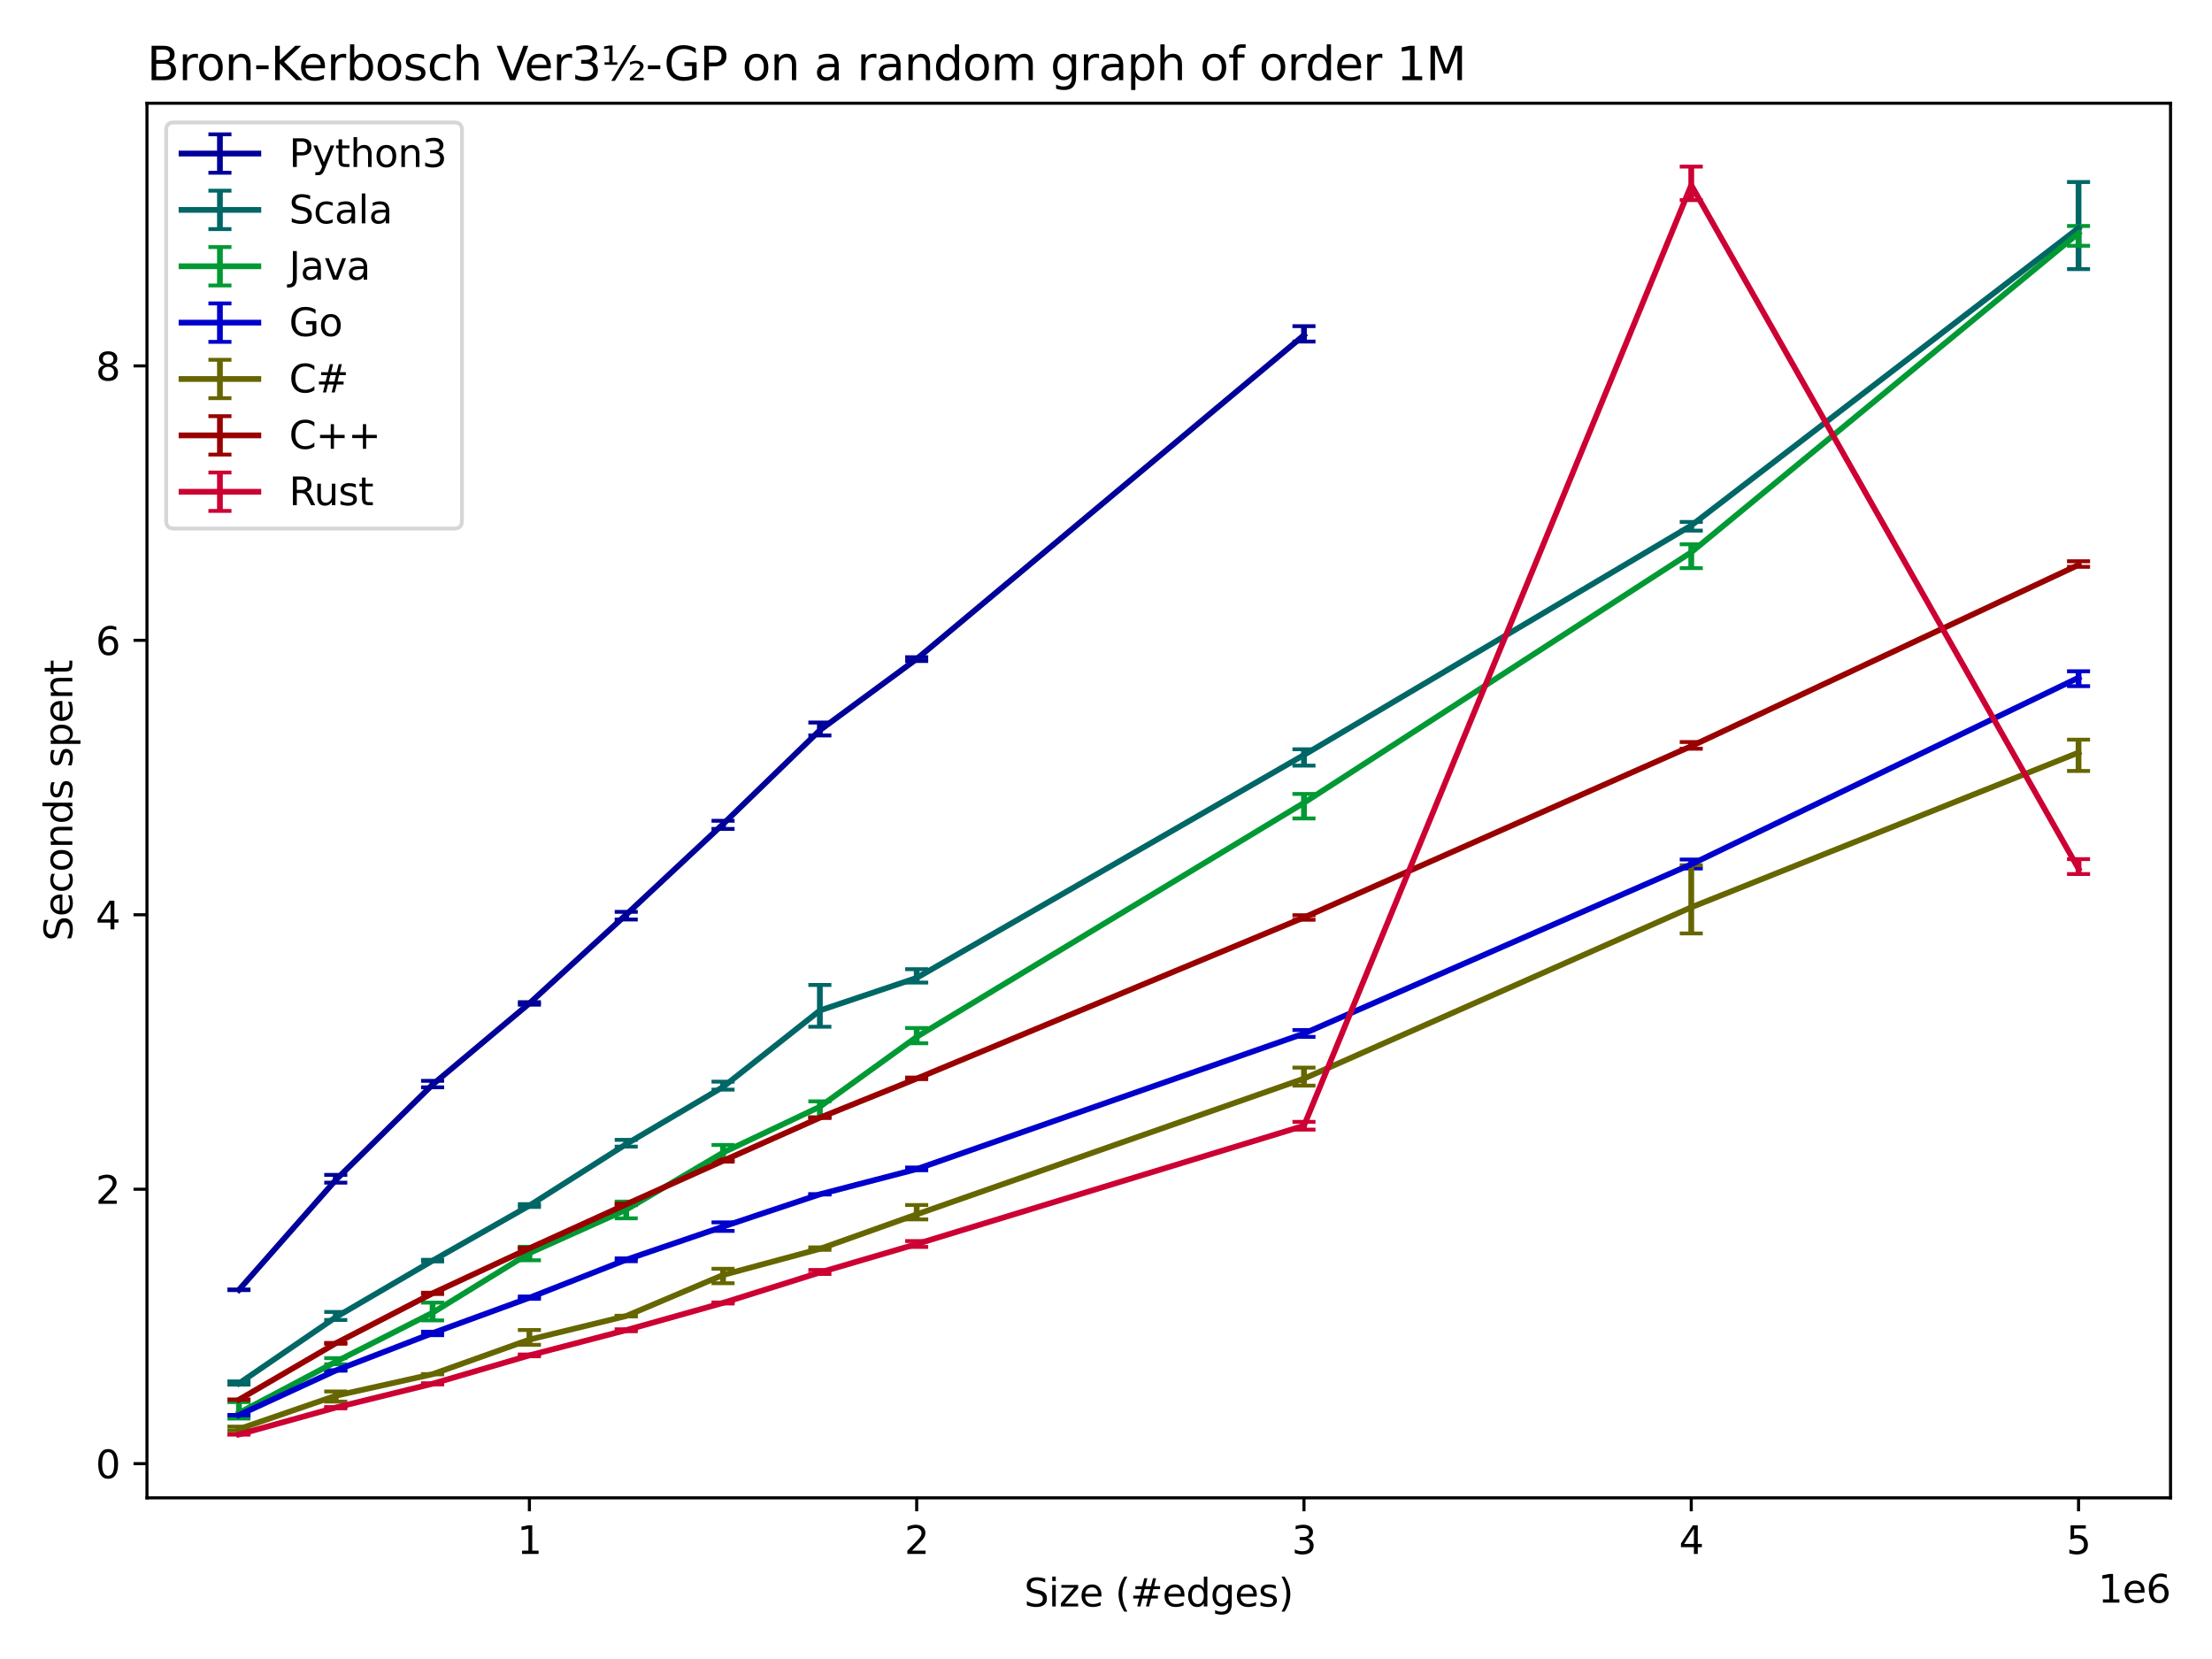 <?xml version="1.0" encoding="utf-8" standalone="no"?>
<!DOCTYPE svg PUBLIC "-//W3C//DTD SVG 1.1//EN"
  "http://www.w3.org/Graphics/SVG/1.1/DTD/svg11.dtd">
<svg xmlns:xlink="http://www.w3.org/1999/xlink" width="576pt" height="432pt" viewBox="0 0 576 432" xmlns="http://www.w3.org/2000/svg" version="1.1">
 <defs>
  <style type="text/css">*{stroke-linejoin: round; stroke-linecap: butt}</style>
 </defs>
 <g id="figure_1">
  <g id="patch_1">
   <path d="M 0 432 
L 576 432 
L 576 0 
L 0 0 
z
" style="fill: #ffffff"/>
  </g>
  <g id="axes_1">
   <g id="patch_2">
    <path d="M 38.27 390.04 
L 565.2 390.04 
L 565.2 26.88 
L 38.27 26.88 
z
" style="fill: #ffffff"/>
   </g>
   <g id="matplotlib.axis_1">
    <g id="xtick_1">
     <g id="line2d_1">
      <defs>
       <path id="mc74f61fcfc" d="M 0 0 
L 0 3.5 
" style="stroke: #000000; stroke-width: 0.8"/>
      </defs>
      <g>
       <use xlink:href="#mc74f61fcfc" x="137.857" y="390.04" style="stroke: #000000; stroke-width: 0.8"/>
      </g>
     </g>
     <g id="text_1">
      <!-- 1 -->
      <g transform="translate(134.676 404.638)scale(0.1 -0.1)">
       <defs>
        <path id="DejaVuSans-31" d="M 794 531 
L 1825 531 
L 1825 4091 
L 703 3866 
L 703 4441 
L 1819 4666 
L 2450 4666 
L 2450 531 
L 3481 531 
L 3481 0 
L 794 0 
L 794 531 
z
" transform="scale(0.016)"/>
       </defs>
       <use xlink:href="#DejaVuSans-31"/>
      </g>
     </g>
    </g>
    <g id="xtick_2">
     <g id="line2d_2">
      <g>
       <use xlink:href="#mc74f61fcfc" x="238.705" y="390.04" style="stroke: #000000; stroke-width: 0.8"/>
      </g>
     </g>
     <g id="text_2">
      <!-- 2 -->
      <g transform="translate(235.524 404.638)scale(0.1 -0.1)">
       <defs>
        <path id="DejaVuSans-32" d="M 1228 531 
L 3431 531 
L 3431 0 
L 469 0 
L 469 531 
Q 828 903 1448 1529 
Q 2069 2156 2228 2338 
Q 2531 2678 2651 2914 
Q 2772 3150 2772 3378 
Q 2772 3750 2511 3984 
Q 2250 4219 1831 4219 
Q 1534 4219 1204 4116 
Q 875 4013 500 3803 
L 500 4441 
Q 881 4594 1212 4672 
Q 1544 4750 1819 4750 
Q 2544 4750 2975 4387 
Q 3406 4025 3406 3419 
Q 3406 3131 3298 2873 
Q 3191 2616 2906 2266 
Q 2828 2175 2409 1742 
Q 1991 1309 1228 531 
z
" transform="scale(0.016)"/>
       </defs>
       <use xlink:href="#DejaVuSans-32"/>
      </g>
     </g>
    </g>
    <g id="xtick_3">
     <g id="line2d_3">
      <g>
       <use xlink:href="#mc74f61fcfc" x="339.553" y="390.04" style="stroke: #000000; stroke-width: 0.8"/>
      </g>
     </g>
     <g id="text_3">
      <!-- 3 -->
      <g transform="translate(336.372 404.638)scale(0.1 -0.1)">
       <defs>
        <path id="DejaVuSans-33" d="M 2597 2516 
Q 3050 2419 3304 2112 
Q 3559 1806 3559 1356 
Q 3559 666 3084 287 
Q 2609 -91 1734 -91 
Q 1441 -91 1130 -33 
Q 819 25 488 141 
L 488 750 
Q 750 597 1062 519 
Q 1375 441 1716 441 
Q 2309 441 2620 675 
Q 2931 909 2931 1356 
Q 2931 1769 2642 2001 
Q 2353 2234 1838 2234 
L 1294 2234 
L 1294 2753 
L 1863 2753 
Q 2328 2753 2575 2939 
Q 2822 3125 2822 3475 
Q 2822 3834 2567 4026 
Q 2313 4219 1838 4219 
Q 1578 4219 1281 4162 
Q 984 4106 628 3988 
L 628 4550 
Q 988 4650 1302 4700 
Q 1616 4750 1894 4750 
Q 2613 4750 3031 4423 
Q 3450 4097 3450 3541 
Q 3450 3153 3228 2886 
Q 3006 2619 2597 2516 
z
" transform="scale(0.016)"/>
       </defs>
       <use xlink:href="#DejaVuSans-33"/>
      </g>
     </g>
    </g>
    <g id="xtick_4">
     <g id="line2d_4">
      <g>
       <use xlink:href="#mc74f61fcfc" x="440.401" y="390.04" style="stroke: #000000; stroke-width: 0.8"/>
      </g>
     </g>
     <g id="text_4">
      <!-- 4 -->
      <g transform="translate(437.22 404.638)scale(0.1 -0.1)">
       <defs>
        <path id="DejaVuSans-34" d="M 2419 4116 
L 825 1625 
L 2419 1625 
L 2419 4116 
z
M 2253 4666 
L 3047 4666 
L 3047 1625 
L 3713 1625 
L 3713 1100 
L 3047 1100 
L 3047 0 
L 2419 0 
L 2419 1100 
L 313 1100 
L 313 1709 
L 2253 4666 
z
" transform="scale(0.016)"/>
       </defs>
       <use xlink:href="#DejaVuSans-34"/>
      </g>
     </g>
    </g>
    <g id="xtick_5">
     <g id="line2d_5">
      <g>
       <use xlink:href="#mc74f61fcfc" x="541.249" y="390.04" style="stroke: #000000; stroke-width: 0.8"/>
      </g>
     </g>
     <g id="text_5">
      <!-- 5 -->
      <g transform="translate(538.067 404.638)scale(0.1 -0.1)">
       <defs>
        <path id="DejaVuSans-35" d="M 691 4666 
L 3169 4666 
L 3169 4134 
L 1269 4134 
L 1269 2991 
Q 1406 3038 1543 3061 
Q 1681 3084 1819 3084 
Q 2600 3084 3056 2656 
Q 3513 2228 3513 1497 
Q 3513 744 3044 326 
Q 2575 -91 1722 -91 
Q 1428 -91 1123 -41 
Q 819 9 494 109 
L 494 744 
Q 775 591 1075 516 
Q 1375 441 1709 441 
Q 2250 441 2565 725 
Q 2881 1009 2881 1497 
Q 2881 1984 2565 2268 
Q 2250 2553 1709 2553 
Q 1456 2553 1204 2497 
Q 953 2441 691 2322 
L 691 4666 
z
" transform="scale(0.016)"/>
       </defs>
       <use xlink:href="#DejaVuSans-35"/>
      </g>
     </g>
    </g>
    <g id="text_6">
     <!-- Size (#edges) -->
     <g transform="translate(266.684 418.317)scale(0.1 -0.1)">
      <defs>
       <path id="DejaVuSans-53" d="M 3425 4513 
L 3425 3897 
Q 3066 4069 2747 4153 
Q 2428 4238 2131 4238 
Q 1616 4238 1336 4038 
Q 1056 3838 1056 3469 
Q 1056 3159 1242 3001 
Q 1428 2844 1947 2747 
L 2328 2669 
Q 3034 2534 3370 2195 
Q 3706 1856 3706 1288 
Q 3706 609 3251 259 
Q 2797 -91 1919 -91 
Q 1588 -91 1214 -16 
Q 841 59 441 206 
L 441 856 
Q 825 641 1194 531 
Q 1563 422 1919 422 
Q 2459 422 2753 634 
Q 3047 847 3047 1241 
Q 3047 1584 2836 1778 
Q 2625 1972 2144 2069 
L 1759 2144 
Q 1053 2284 737 2584 
Q 422 2884 422 3419 
Q 422 4038 858 4394 
Q 1294 4750 2059 4750 
Q 2388 4750 2728 4690 
Q 3069 4631 3425 4513 
z
" transform="scale(0.016)"/>
       <path id="DejaVuSans-69" d="M 603 3500 
L 1178 3500 
L 1178 0 
L 603 0 
L 603 3500 
z
M 603 4863 
L 1178 4863 
L 1178 4134 
L 603 4134 
L 603 4863 
z
" transform="scale(0.016)"/>
       <path id="DejaVuSans-7a" d="M 353 3500 
L 3084 3500 
L 3084 2975 
L 922 459 
L 3084 459 
L 3084 0 
L 275 0 
L 275 525 
L 2438 3041 
L 353 3041 
L 353 3500 
z
" transform="scale(0.016)"/>
       <path id="DejaVuSans-65" d="M 3597 1894 
L 3597 1613 
L 953 1613 
Q 991 1019 1311 708 
Q 1631 397 2203 397 
Q 2534 397 2845 478 
Q 3156 559 3463 722 
L 3463 178 
Q 3153 47 2828 -22 
Q 2503 -91 2169 -91 
Q 1331 -91 842 396 
Q 353 884 353 1716 
Q 353 2575 817 3079 
Q 1281 3584 2069 3584 
Q 2775 3584 3186 3129 
Q 3597 2675 3597 1894 
z
M 3022 2063 
Q 3016 2534 2758 2815 
Q 2500 3097 2075 3097 
Q 1594 3097 1305 2825 
Q 1016 2553 972 2059 
L 3022 2063 
z
" transform="scale(0.016)"/>
       <path id="DejaVuSans-20" transform="scale(0.016)"/>
       <path id="DejaVuSans-28" d="M 1984 4856 
Q 1566 4138 1362 3434 
Q 1159 2731 1159 2009 
Q 1159 1288 1364 580 
Q 1569 -128 1984 -844 
L 1484 -844 
Q 1016 -109 783 600 
Q 550 1309 550 2009 
Q 550 2706 781 3412 
Q 1013 4119 1484 4856 
L 1984 4856 
z
" transform="scale(0.016)"/>
       <path id="DejaVuSans-23" d="M 3272 2816 
L 2363 2816 
L 2100 1772 
L 3016 1772 
L 3272 2816 
z
M 2803 4594 
L 2478 3297 
L 3391 3297 
L 3719 4594 
L 4219 4594 
L 3897 3297 
L 4872 3297 
L 4872 2816 
L 3775 2816 
L 3519 1772 
L 4513 1772 
L 4513 1294 
L 3397 1294 
L 3072 0 
L 2572 0 
L 2894 1294 
L 1978 1294 
L 1656 0 
L 1153 0 
L 1478 1294 
L 494 1294 
L 494 1772 
L 1594 1772 
L 1856 2816 
L 850 2816 
L 850 3297 
L 1978 3297 
L 2297 4594 
L 2803 4594 
z
" transform="scale(0.016)"/>
       <path id="DejaVuSans-64" d="M 2906 2969 
L 2906 4863 
L 3481 4863 
L 3481 0 
L 2906 0 
L 2906 525 
Q 2725 213 2448 61 
Q 2172 -91 1784 -91 
Q 1150 -91 751 415 
Q 353 922 353 1747 
Q 353 2572 751 3078 
Q 1150 3584 1784 3584 
Q 2172 3584 2448 3432 
Q 2725 3281 2906 2969 
z
M 947 1747 
Q 947 1113 1208 752 
Q 1469 391 1925 391 
Q 2381 391 2643 752 
Q 2906 1113 2906 1747 
Q 2906 2381 2643 2742 
Q 2381 3103 1925 3103 
Q 1469 3103 1208 2742 
Q 947 2381 947 1747 
z
" transform="scale(0.016)"/>
       <path id="DejaVuSans-67" d="M 2906 1791 
Q 2906 2416 2648 2759 
Q 2391 3103 1925 3103 
Q 1463 3103 1205 2759 
Q 947 2416 947 1791 
Q 947 1169 1205 825 
Q 1463 481 1925 481 
Q 2391 481 2648 825 
Q 2906 1169 2906 1791 
z
M 3481 434 
Q 3481 -459 3084 -895 
Q 2688 -1331 1869 -1331 
Q 1566 -1331 1297 -1286 
Q 1028 -1241 775 -1147 
L 775 -588 
Q 1028 -725 1275 -790 
Q 1522 -856 1778 -856 
Q 2344 -856 2625 -561 
Q 2906 -266 2906 331 
L 2906 616 
Q 2728 306 2450 153 
Q 2172 0 1784 0 
Q 1141 0 747 490 
Q 353 981 353 1791 
Q 353 2603 747 3093 
Q 1141 3584 1784 3584 
Q 2172 3584 2450 3431 
Q 2728 3278 2906 2969 
L 2906 3500 
L 3481 3500 
L 3481 434 
z
" transform="scale(0.016)"/>
       <path id="DejaVuSans-73" d="M 2834 3397 
L 2834 2853 
Q 2591 2978 2328 3040 
Q 2066 3103 1784 3103 
Q 1356 3103 1142 2972 
Q 928 2841 928 2578 
Q 928 2378 1081 2264 
Q 1234 2150 1697 2047 
L 1894 2003 
Q 2506 1872 2764 1633 
Q 3022 1394 3022 966 
Q 3022 478 2636 193 
Q 2250 -91 1575 -91 
Q 1294 -91 989 -36 
Q 684 19 347 128 
L 347 722 
Q 666 556 975 473 
Q 1284 391 1588 391 
Q 1994 391 2212 530 
Q 2431 669 2431 922 
Q 2431 1156 2273 1281 
Q 2116 1406 1581 1522 
L 1381 1569 
Q 847 1681 609 1914 
Q 372 2147 372 2553 
Q 372 3047 722 3315 
Q 1072 3584 1716 3584 
Q 2034 3584 2315 3537 
Q 2597 3491 2834 3397 
z
" transform="scale(0.016)"/>
       <path id="DejaVuSans-29" d="M 513 4856 
L 1013 4856 
Q 1481 4119 1714 3412 
Q 1947 2706 1947 2009 
Q 1947 1309 1714 600 
Q 1481 -109 1013 -844 
L 513 -844 
Q 928 -128 1133 580 
Q 1338 1288 1338 2009 
Q 1338 2731 1133 3434 
Q 928 4138 513 4856 
z
" transform="scale(0.016)"/>
      </defs>
      <use xlink:href="#DejaVuSans-53"/>
      <use xlink:href="#DejaVuSans-69" x="63.477"/>
      <use xlink:href="#DejaVuSans-7a" x="91.26"/>
      <use xlink:href="#DejaVuSans-65" x="143.75"/>
      <use xlink:href="#DejaVuSans-20" x="205.273"/>
      <use xlink:href="#DejaVuSans-28" x="237.061"/>
      <use xlink:href="#DejaVuSans-23" x="276.074"/>
      <use xlink:href="#DejaVuSans-65" x="359.863"/>
      <use xlink:href="#DejaVuSans-64" x="421.387"/>
      <use xlink:href="#DejaVuSans-67" x="484.863"/>
      <use xlink:href="#DejaVuSans-65" x="548.34"/>
      <use xlink:href="#DejaVuSans-73" x="609.863"/>
      <use xlink:href="#DejaVuSans-29" x="661.963"/>
     </g>
    </g>
    <g id="text_7">
     <!-- 1e6 -->
     <g transform="translate(546.322 417.317)scale(0.1 -0.1)">
      <defs>
       <path id="DejaVuSans-36" d="M 2113 2584 
Q 1688 2584 1439 2293 
Q 1191 2003 1191 1497 
Q 1191 994 1439 701 
Q 1688 409 2113 409 
Q 2538 409 2786 701 
Q 3034 994 3034 1497 
Q 3034 2003 2786 2293 
Q 2538 2584 2113 2584 
z
M 3366 4563 
L 3366 3988 
Q 3128 4100 2886 4159 
Q 2644 4219 2406 4219 
Q 1781 4219 1451 3797 
Q 1122 3375 1075 2522 
Q 1259 2794 1537 2939 
Q 1816 3084 2150 3084 
Q 2853 3084 3261 2657 
Q 3669 2231 3669 1497 
Q 3669 778 3244 343 
Q 2819 -91 2113 -91 
Q 1303 -91 875 529 
Q 447 1150 447 2328 
Q 447 3434 972 4092 
Q 1497 4750 2381 4750 
Q 2619 4750 2861 4703 
Q 3103 4656 3366 4563 
z
" transform="scale(0.016)"/>
      </defs>
      <use xlink:href="#DejaVuSans-31"/>
      <use xlink:href="#DejaVuSans-65" x="63.623"/>
      <use xlink:href="#DejaVuSans-36" x="125.146"/>
     </g>
    </g>
   </g>
   <g id="matplotlib.axis_2">
    <g id="ytick_1">
     <g id="line2d_6">
      <defs>
       <path id="m7eb1c47a8f" d="M 0 0 
L -3.5 0 
" style="stroke: #000000; stroke-width: 0.8"/>
      </defs>
      <g>
       <use xlink:href="#m7eb1c47a8f" x="38.27" y="381.132" style="stroke: #000000; stroke-width: 0.8"/>
      </g>
     </g>
     <g id="text_8">
      <!-- 0 -->
      <g transform="translate(24.907 384.931)scale(0.1 -0.1)">
       <defs>
        <path id="DejaVuSans-30" d="M 2034 4250 
Q 1547 4250 1301 3770 
Q 1056 3291 1056 2328 
Q 1056 1369 1301 889 
Q 1547 409 2034 409 
Q 2525 409 2770 889 
Q 3016 1369 3016 2328 
Q 3016 3291 2770 3770 
Q 2525 4250 2034 4250 
z
M 2034 4750 
Q 2819 4750 3233 4129 
Q 3647 3509 3647 2328 
Q 3647 1150 3233 529 
Q 2819 -91 2034 -91 
Q 1250 -91 836 529 
Q 422 1150 422 2328 
Q 422 3509 836 4129 
Q 1250 4750 2034 4750 
z
" transform="scale(0.016)"/>
       </defs>
       <use xlink:href="#DejaVuSans-30"/>
      </g>
     </g>
    </g>
    <g id="ytick_2">
     <g id="line2d_7">
      <g>
       <use xlink:href="#m7eb1c47a8f" x="38.27" y="309.667" style="stroke: #000000; stroke-width: 0.8"/>
      </g>
     </g>
     <g id="text_9">
      <!-- 2 -->
      <g transform="translate(24.907 313.466)scale(0.1 -0.1)">
       <use xlink:href="#DejaVuSans-32"/>
      </g>
     </g>
    </g>
    <g id="ytick_3">
     <g id="line2d_8">
      <g>
       <use xlink:href="#m7eb1c47a8f" x="38.27" y="238.202" style="stroke: #000000; stroke-width: 0.8"/>
      </g>
     </g>
     <g id="text_10">
      <!-- 4 -->
      <g transform="translate(24.907 242.002)scale(0.1 -0.1)">
       <use xlink:href="#DejaVuSans-34"/>
      </g>
     </g>
    </g>
    <g id="ytick_4">
     <g id="line2d_9">
      <g>
       <use xlink:href="#m7eb1c47a8f" x="38.27" y="166.738" style="stroke: #000000; stroke-width: 0.8"/>
      </g>
     </g>
     <g id="text_11">
      <!-- 6 -->
      <g transform="translate(24.907 170.537)scale(0.1 -0.1)">
       <use xlink:href="#DejaVuSans-36"/>
      </g>
     </g>
    </g>
    <g id="ytick_5">
     <g id="line2d_10">
      <g>
       <use xlink:href="#m7eb1c47a8f" x="38.27" y="95.273" style="stroke: #000000; stroke-width: 0.8"/>
      </g>
     </g>
     <g id="text_12">
      <!-- 8 -->
      <g transform="translate(24.907 99.072)scale(0.1 -0.1)">
       <defs>
        <path id="DejaVuSans-38" d="M 2034 2216 
Q 1584 2216 1326 1975 
Q 1069 1734 1069 1313 
Q 1069 891 1326 650 
Q 1584 409 2034 409 
Q 2484 409 2743 651 
Q 3003 894 3003 1313 
Q 3003 1734 2745 1975 
Q 2488 2216 2034 2216 
z
M 1403 2484 
Q 997 2584 770 2862 
Q 544 3141 544 3541 
Q 544 4100 942 4425 
Q 1341 4750 2034 4750 
Q 2731 4750 3128 4425 
Q 3525 4100 3525 3541 
Q 3525 3141 3298 2862 
Q 3072 2584 2669 2484 
Q 3125 2378 3379 2068 
Q 3634 1759 3634 1313 
Q 3634 634 3220 271 
Q 2806 -91 2034 -91 
Q 1263 -91 848 271 
Q 434 634 434 1313 
Q 434 1759 690 2068 
Q 947 2378 1403 2484 
z
M 1172 3481 
Q 1172 3119 1398 2916 
Q 1625 2713 2034 2713 
Q 2441 2713 2670 2916 
Q 2900 3119 2900 3481 
Q 2900 3844 2670 4047 
Q 2441 4250 2034 4250 
Q 1625 4250 1398 4047 
Q 1172 3844 1172 3481 
z
" transform="scale(0.016)"/>
       </defs>
       <use xlink:href="#DejaVuSans-38"/>
      </g>
     </g>
    </g>
    <g id="text_13">
     <!-- Seconds spent -->
     <g transform="translate(18.828 245.04)rotate(-90)scale(0.1 -0.1)">
      <defs>
       <path id="DejaVuSans-63" d="M 3122 3366 
L 3122 2828 
Q 2878 2963 2633 3030 
Q 2388 3097 2138 3097 
Q 1578 3097 1268 2742 
Q 959 2388 959 1747 
Q 959 1106 1268 751 
Q 1578 397 2138 397 
Q 2388 397 2633 464 
Q 2878 531 3122 666 
L 3122 134 
Q 2881 22 2623 -34 
Q 2366 -91 2075 -91 
Q 1284 -91 818 406 
Q 353 903 353 1747 
Q 353 2603 823 3093 
Q 1294 3584 2113 3584 
Q 2378 3584 2631 3529 
Q 2884 3475 3122 3366 
z
" transform="scale(0.016)"/>
       <path id="DejaVuSans-6f" d="M 1959 3097 
Q 1497 3097 1228 2736 
Q 959 2375 959 1747 
Q 959 1119 1226 758 
Q 1494 397 1959 397 
Q 2419 397 2687 759 
Q 2956 1122 2956 1747 
Q 2956 2369 2687 2733 
Q 2419 3097 1959 3097 
z
M 1959 3584 
Q 2709 3584 3137 3096 
Q 3566 2609 3566 1747 
Q 3566 888 3137 398 
Q 2709 -91 1959 -91 
Q 1206 -91 779 398 
Q 353 888 353 1747 
Q 353 2609 779 3096 
Q 1206 3584 1959 3584 
z
" transform="scale(0.016)"/>
       <path id="DejaVuSans-6e" d="M 3513 2113 
L 3513 0 
L 2938 0 
L 2938 2094 
Q 2938 2591 2744 2837 
Q 2550 3084 2163 3084 
Q 1697 3084 1428 2787 
Q 1159 2491 1159 1978 
L 1159 0 
L 581 0 
L 581 3500 
L 1159 3500 
L 1159 2956 
Q 1366 3272 1645 3428 
Q 1925 3584 2291 3584 
Q 2894 3584 3203 3211 
Q 3513 2838 3513 2113 
z
" transform="scale(0.016)"/>
       <path id="DejaVuSans-70" d="M 1159 525 
L 1159 -1331 
L 581 -1331 
L 581 3500 
L 1159 3500 
L 1159 2969 
Q 1341 3281 1617 3432 
Q 1894 3584 2278 3584 
Q 2916 3584 3314 3078 
Q 3713 2572 3713 1747 
Q 3713 922 3314 415 
Q 2916 -91 2278 -91 
Q 1894 -91 1617 61 
Q 1341 213 1159 525 
z
M 3116 1747 
Q 3116 2381 2855 2742 
Q 2594 3103 2138 3103 
Q 1681 3103 1420 2742 
Q 1159 2381 1159 1747 
Q 1159 1113 1420 752 
Q 1681 391 2138 391 
Q 2594 391 2855 752 
Q 3116 1113 3116 1747 
z
" transform="scale(0.016)"/>
       <path id="DejaVuSans-74" d="M 1172 4494 
L 1172 3500 
L 2356 3500 
L 2356 3053 
L 1172 3053 
L 1172 1153 
Q 1172 725 1289 603 
Q 1406 481 1766 481 
L 2356 481 
L 2356 0 
L 1766 0 
Q 1100 0 847 248 
Q 594 497 594 1153 
L 594 3053 
L 172 3053 
L 172 3500 
L 594 3500 
L 594 4494 
L 1172 4494 
z
" transform="scale(0.016)"/>
      </defs>
      <use xlink:href="#DejaVuSans-53"/>
      <use xlink:href="#DejaVuSans-65" x="63.477"/>
      <use xlink:href="#DejaVuSans-63" x="125"/>
      <use xlink:href="#DejaVuSans-6f" x="179.98"/>
      <use xlink:href="#DejaVuSans-6e" x="241.162"/>
      <use xlink:href="#DejaVuSans-64" x="304.541"/>
      <use xlink:href="#DejaVuSans-73" x="368.018"/>
      <use xlink:href="#DejaVuSans-20" x="420.117"/>
      <use xlink:href="#DejaVuSans-73" x="451.904"/>
      <use xlink:href="#DejaVuSans-70" x="504.004"/>
      <use xlink:href="#DejaVuSans-65" x="567.48"/>
      <use xlink:href="#DejaVuSans-6e" x="629.004"/>
      <use xlink:href="#DejaVuSans-74" x="692.383"/>
     </g>
    </g>
   </g>
   <g id="LineCollection_1">
    <path d="M 62.221 335.946 
L 62.221 335.771 
" clip-path="url(#p1be05fdb19)" style="fill: none; stroke: #000099; stroke-width: 1.5"/>
    <path d="M 87.433 307.955 
L 87.433 305.931 
" clip-path="url(#p1be05fdb19)" style="fill: none; stroke: #000099; stroke-width: 1.5"/>
    <path d="M 112.645 283.14 
L 112.645 281.445 
" clip-path="url(#p1be05fdb19)" style="fill: none; stroke: #000099; stroke-width: 1.5"/>
    <path d="M 137.857 261.617 
L 137.857 260.959 
" clip-path="url(#p1be05fdb19)" style="fill: none; stroke: #000099; stroke-width: 1.5"/>
    <path d="M 163.069 239.438 
L 163.069 237.447 
" clip-path="url(#p1be05fdb19)" style="fill: none; stroke: #000099; stroke-width: 1.5"/>
    <path d="M 188.281 215.848 
L 188.281 213.73 
" clip-path="url(#p1be05fdb19)" style="fill: none; stroke: #000099; stroke-width: 1.5"/>
    <path d="M 213.493 191.508 
L 213.493 188.144 
" clip-path="url(#p1be05fdb19)" style="fill: none; stroke: #000099; stroke-width: 1.5"/>
    <path d="M 238.705 172.138 
L 238.705 171.134 
" clip-path="url(#p1be05fdb19)" style="fill: none; stroke: #000099; stroke-width: 1.5"/>
    <path d="M 339.553 88.937 
L 339.553 84.936 
" clip-path="url(#p1be05fdb19)" style="fill: none; stroke: #000099; stroke-width: 1.5"/>
   </g>
   <g id="line2d_11">
    <defs>
     <path id="ma91f551ce1" d="M 3 0 
L -3 -0 
" style="stroke: #000099"/>
    </defs>
    <g clip-path="url(#p1be05fdb19)">
     <use xlink:href="#ma91f551ce1" x="62.221" y="335.946" style="fill: #000099; stroke: #000099"/>
     <use xlink:href="#ma91f551ce1" x="87.433" y="307.955" style="fill: #000099; stroke: #000099"/>
     <use xlink:href="#ma91f551ce1" x="112.645" y="283.14" style="fill: #000099; stroke: #000099"/>
     <use xlink:href="#ma91f551ce1" x="137.857" y="261.617" style="fill: #000099; stroke: #000099"/>
     <use xlink:href="#ma91f551ce1" x="163.069" y="239.438" style="fill: #000099; stroke: #000099"/>
     <use xlink:href="#ma91f551ce1" x="188.281" y="215.848" style="fill: #000099; stroke: #000099"/>
     <use xlink:href="#ma91f551ce1" x="213.493" y="191.508" style="fill: #000099; stroke: #000099"/>
     <use xlink:href="#ma91f551ce1" x="238.705" y="172.138" style="fill: #000099; stroke: #000099"/>
     <use xlink:href="#ma91f551ce1" x="339.553" y="88.937" style="fill: #000099; stroke: #000099"/>
    </g>
   </g>
   <g id="line2d_12">
    <g clip-path="url(#p1be05fdb19)">
     <use xlink:href="#ma91f551ce1" x="62.221" y="335.771" style="fill: #000099; stroke: #000099"/>
     <use xlink:href="#ma91f551ce1" x="87.433" y="305.931" style="fill: #000099; stroke: #000099"/>
     <use xlink:href="#ma91f551ce1" x="112.645" y="281.445" style="fill: #000099; stroke: #000099"/>
     <use xlink:href="#ma91f551ce1" x="137.857" y="260.959" style="fill: #000099; stroke: #000099"/>
     <use xlink:href="#ma91f551ce1" x="163.069" y="237.447" style="fill: #000099; stroke: #000099"/>
     <use xlink:href="#ma91f551ce1" x="188.281" y="213.73" style="fill: #000099; stroke: #000099"/>
     <use xlink:href="#ma91f551ce1" x="213.493" y="188.144" style="fill: #000099; stroke: #000099"/>
     <use xlink:href="#ma91f551ce1" x="238.705" y="171.134" style="fill: #000099; stroke: #000099"/>
     <use xlink:href="#ma91f551ce1" x="339.553" y="84.936" style="fill: #000099; stroke: #000099"/>
    </g>
   </g>
   <g id="LineCollection_2">
    <path d="M 62.221 360.551 
L 62.221 359.71 
" clip-path="url(#p1be05fdb19)" style="fill: none; stroke: #006666; stroke-width: 1.5"/>
    <path d="M 87.433 343.72 
L 87.433 341.632 
" clip-path="url(#p1be05fdb19)" style="fill: none; stroke: #006666; stroke-width: 1.5"/>
    <path d="M 112.645 328.482 
L 112.645 328.051 
" clip-path="url(#p1be05fdb19)" style="fill: none; stroke: #006666; stroke-width: 1.5"/>
    <path d="M 137.857 314.284 
L 137.857 313.556 
" clip-path="url(#p1be05fdb19)" style="fill: none; stroke: #006666; stroke-width: 1.5"/>
    <path d="M 163.069 298.576 
L 163.069 296.817 
" clip-path="url(#p1be05fdb19)" style="fill: none; stroke: #006666; stroke-width: 1.5"/>
    <path d="M 188.281 283.737 
L 188.281 281.67 
" clip-path="url(#p1be05fdb19)" style="fill: none; stroke: #006666; stroke-width: 1.5"/>
    <path d="M 213.493 267.367 
L 213.493 256.481 
" clip-path="url(#p1be05fdb19)" style="fill: none; stroke: #006666; stroke-width: 1.5"/>
    <path d="M 238.705 255.862 
L 238.705 252.373 
" clip-path="url(#p1be05fdb19)" style="fill: none; stroke: #006666; stroke-width: 1.5"/>
    <path d="M 339.553 199.37 
L 339.553 195.11 
" clip-path="url(#p1be05fdb19)" style="fill: none; stroke: #006666; stroke-width: 1.5"/>
    <path d="M 440.401 138.164 
L 440.401 135.916 
" clip-path="url(#p1be05fdb19)" style="fill: none; stroke: #006666; stroke-width: 1.5"/>
    <path d="M 541.249 70.073 
L 541.249 47.402 
" clip-path="url(#p1be05fdb19)" style="fill: none; stroke: #006666; stroke-width: 1.5"/>
   </g>
   <g id="line2d_13">
    <defs>
     <path id="m647895b053" d="M 3 0 
L -3 -0 
" style="stroke: #006666"/>
    </defs>
    <g clip-path="url(#p1be05fdb19)">
     <use xlink:href="#m647895b053" x="62.221" y="360.551" style="fill: #006666; stroke: #006666"/>
     <use xlink:href="#m647895b053" x="87.433" y="343.72" style="fill: #006666; stroke: #006666"/>
     <use xlink:href="#m647895b053" x="112.645" y="328.482" style="fill: #006666; stroke: #006666"/>
     <use xlink:href="#m647895b053" x="137.857" y="314.284" style="fill: #006666; stroke: #006666"/>
     <use xlink:href="#m647895b053" x="163.069" y="298.576" style="fill: #006666; stroke: #006666"/>
     <use xlink:href="#m647895b053" x="188.281" y="283.737" style="fill: #006666; stroke: #006666"/>
     <use xlink:href="#m647895b053" x="213.493" y="267.367" style="fill: #006666; stroke: #006666"/>
     <use xlink:href="#m647895b053" x="238.705" y="255.862" style="fill: #006666; stroke: #006666"/>
     <use xlink:href="#m647895b053" x="339.553" y="199.37" style="fill: #006666; stroke: #006666"/>
     <use xlink:href="#m647895b053" x="440.401" y="138.164" style="fill: #006666; stroke: #006666"/>
     <use xlink:href="#m647895b053" x="541.249" y="70.073" style="fill: #006666; stroke: #006666"/>
    </g>
   </g>
   <g id="line2d_14">
    <g clip-path="url(#p1be05fdb19)">
     <use xlink:href="#m647895b053" x="62.221" y="359.71" style="fill: #006666; stroke: #006666"/>
     <use xlink:href="#m647895b053" x="87.433" y="341.632" style="fill: #006666; stroke: #006666"/>
     <use xlink:href="#m647895b053" x="112.645" y="328.051" style="fill: #006666; stroke: #006666"/>
     <use xlink:href="#m647895b053" x="137.857" y="313.556" style="fill: #006666; stroke: #006666"/>
     <use xlink:href="#m647895b053" x="163.069" y="296.817" style="fill: #006666; stroke: #006666"/>
     <use xlink:href="#m647895b053" x="188.281" y="281.67" style="fill: #006666; stroke: #006666"/>
     <use xlink:href="#m647895b053" x="213.493" y="256.481" style="fill: #006666; stroke: #006666"/>
     <use xlink:href="#m647895b053" x="238.705" y="252.373" style="fill: #006666; stroke: #006666"/>
     <use xlink:href="#m647895b053" x="339.553" y="195.11" style="fill: #006666; stroke: #006666"/>
     <use xlink:href="#m647895b053" x="440.401" y="135.916" style="fill: #006666; stroke: #006666"/>
     <use xlink:href="#m647895b053" x="541.249" y="47.402" style="fill: #006666; stroke: #006666"/>
    </g>
   </g>
   <g id="LineCollection_3">
    <path d="M 62.221 369.388 
L 62.221 365.102 
" clip-path="url(#p1be05fdb19)" style="fill: none; stroke: #009933; stroke-width: 1.5"/>
    <path d="M 87.433 355.253 
L 87.433 353.656 
" clip-path="url(#p1be05fdb19)" style="fill: none; stroke: #009933; stroke-width: 1.5"/>
    <path d="M 112.645 343.831 
L 112.645 339.201 
" clip-path="url(#p1be05fdb19)" style="fill: none; stroke: #009933; stroke-width: 1.5"/>
    <path d="M 137.857 328.176 
L 137.857 324.66 
" clip-path="url(#p1be05fdb19)" style="fill: none; stroke: #009933; stroke-width: 1.5"/>
    <path d="M 163.069 317.253 
L 163.069 312.898 
" clip-path="url(#p1be05fdb19)" style="fill: none; stroke: #009933; stroke-width: 1.5"/>
    <path d="M 188.281 302.398 
L 188.281 298.141 
" clip-path="url(#p1be05fdb19)" style="fill: none; stroke: #009933; stroke-width: 1.5"/>
    <path d="M 213.493 290.941 
L 213.493 286.787 
" clip-path="url(#p1be05fdb19)" style="fill: none; stroke: #009933; stroke-width: 1.5"/>
    <path d="M 238.705 271.663 
L 238.705 267.693 
" clip-path="url(#p1be05fdb19)" style="fill: none; stroke: #009933; stroke-width: 1.5"/>
    <path d="M 339.553 213.121 
L 339.553 206.741 
" clip-path="url(#p1be05fdb19)" style="fill: none; stroke: #009933; stroke-width: 1.5"/>
    <path d="M 440.401 147.942 
L 440.401 141.734 
" clip-path="url(#p1be05fdb19)" style="fill: none; stroke: #009933; stroke-width: 1.5"/>
    <path d="M 541.249 63.995 
L 541.249 58.844 
" clip-path="url(#p1be05fdb19)" style="fill: none; stroke: #009933; stroke-width: 1.5"/>
   </g>
   <g id="line2d_15">
    <defs>
     <path id="m567d63a80a" d="M 3 0 
L -3 -0 
" style="stroke: #009933"/>
    </defs>
    <g clip-path="url(#p1be05fdb19)">
     <use xlink:href="#m567d63a80a" x="62.221" y="369.388" style="fill: #009933; stroke: #009933"/>
     <use xlink:href="#m567d63a80a" x="87.433" y="355.253" style="fill: #009933; stroke: #009933"/>
     <use xlink:href="#m567d63a80a" x="112.645" y="343.831" style="fill: #009933; stroke: #009933"/>
     <use xlink:href="#m567d63a80a" x="137.857" y="328.176" style="fill: #009933; stroke: #009933"/>
     <use xlink:href="#m567d63a80a" x="163.069" y="317.253" style="fill: #009933; stroke: #009933"/>
     <use xlink:href="#m567d63a80a" x="188.281" y="302.398" style="fill: #009933; stroke: #009933"/>
     <use xlink:href="#m567d63a80a" x="213.493" y="290.941" style="fill: #009933; stroke: #009933"/>
     <use xlink:href="#m567d63a80a" x="238.705" y="271.663" style="fill: #009933; stroke: #009933"/>
     <use xlink:href="#m567d63a80a" x="339.553" y="213.121" style="fill: #009933; stroke: #009933"/>
     <use xlink:href="#m567d63a80a" x="440.401" y="147.942" style="fill: #009933; stroke: #009933"/>
     <use xlink:href="#m567d63a80a" x="541.249" y="63.995" style="fill: #009933; stroke: #009933"/>
    </g>
   </g>
   <g id="line2d_16">
    <g clip-path="url(#p1be05fdb19)">
     <use xlink:href="#m567d63a80a" x="62.221" y="365.102" style="fill: #009933; stroke: #009933"/>
     <use xlink:href="#m567d63a80a" x="87.433" y="353.656" style="fill: #009933; stroke: #009933"/>
     <use xlink:href="#m567d63a80a" x="112.645" y="339.201" style="fill: #009933; stroke: #009933"/>
     <use xlink:href="#m567d63a80a" x="137.857" y="324.66" style="fill: #009933; stroke: #009933"/>
     <use xlink:href="#m567d63a80a" x="163.069" y="312.898" style="fill: #009933; stroke: #009933"/>
     <use xlink:href="#m567d63a80a" x="188.281" y="298.141" style="fill: #009933; stroke: #009933"/>
     <use xlink:href="#m567d63a80a" x="213.493" y="286.787" style="fill: #009933; stroke: #009933"/>
     <use xlink:href="#m567d63a80a" x="238.705" y="267.693" style="fill: #009933; stroke: #009933"/>
     <use xlink:href="#m567d63a80a" x="339.553" y="206.741" style="fill: #009933; stroke: #009933"/>
     <use xlink:href="#m567d63a80a" x="440.401" y="141.734" style="fill: #009933; stroke: #009933"/>
     <use xlink:href="#m567d63a80a" x="541.249" y="58.844" style="fill: #009933; stroke: #009933"/>
    </g>
   </g>
   <g id="LineCollection_4">
    <path d="M 62.221 368.548 
L 62.221 368.447 
" clip-path="url(#p1be05fdb19)" style="fill: none; stroke: #0000cc; stroke-width: 1.5"/>
    <path d="M 87.433 356.926 
L 87.433 356.81 
" clip-path="url(#p1be05fdb19)" style="fill: none; stroke: #0000cc; stroke-width: 1.5"/>
    <path d="M 112.645 347.675 
L 112.645 346.771 
" clip-path="url(#p1be05fdb19)" style="fill: none; stroke: #0000cc; stroke-width: 1.5"/>
    <path d="M 137.857 338.198 
L 137.857 337.606 
" clip-path="url(#p1be05fdb19)" style="fill: none; stroke: #0000cc; stroke-width: 1.5"/>
    <path d="M 163.069 328.426 
L 163.069 327.69 
" clip-path="url(#p1be05fdb19)" style="fill: none; stroke: #0000cc; stroke-width: 1.5"/>
    <path d="M 188.281 320.528 
L 188.281 318.291 
" clip-path="url(#p1be05fdb19)" style="fill: none; stroke: #0000cc; stroke-width: 1.5"/>
    <path d="M 213.493 311.05 
L 213.493 310.95 
" clip-path="url(#p1be05fdb19)" style="fill: none; stroke: #0000cc; stroke-width: 1.5"/>
    <path d="M 238.705 304.741 
L 238.705 304.011 
" clip-path="url(#p1be05fdb19)" style="fill: none; stroke: #0000cc; stroke-width: 1.5"/>
    <path d="M 339.553 270.012 
L 339.553 268.21 
" clip-path="url(#p1be05fdb19)" style="fill: none; stroke: #0000cc; stroke-width: 1.5"/>
    <path d="M 440.401 226.149 
L 440.401 223.822 
" clip-path="url(#p1be05fdb19)" style="fill: none; stroke: #0000cc; stroke-width: 1.5"/>
    <path d="M 541.249 178.669 
L 541.249 174.796 
" clip-path="url(#p1be05fdb19)" style="fill: none; stroke: #0000cc; stroke-width: 1.5"/>
   </g>
   <g id="line2d_17">
    <defs>
     <path id="m71e13e22db" d="M 3 0 
L -3 -0 
" style="stroke: #0000cc"/>
    </defs>
    <g clip-path="url(#p1be05fdb19)">
     <use xlink:href="#m71e13e22db" x="62.221" y="368.548" style="fill: #0000cc; stroke: #0000cc"/>
     <use xlink:href="#m71e13e22db" x="87.433" y="356.926" style="fill: #0000cc; stroke: #0000cc"/>
     <use xlink:href="#m71e13e22db" x="112.645" y="347.675" style="fill: #0000cc; stroke: #0000cc"/>
     <use xlink:href="#m71e13e22db" x="137.857" y="338.198" style="fill: #0000cc; stroke: #0000cc"/>
     <use xlink:href="#m71e13e22db" x="163.069" y="328.426" style="fill: #0000cc; stroke: #0000cc"/>
     <use xlink:href="#m71e13e22db" x="188.281" y="320.528" style="fill: #0000cc; stroke: #0000cc"/>
     <use xlink:href="#m71e13e22db" x="213.493" y="311.05" style="fill: #0000cc; stroke: #0000cc"/>
     <use xlink:href="#m71e13e22db" x="238.705" y="304.741" style="fill: #0000cc; stroke: #0000cc"/>
     <use xlink:href="#m71e13e22db" x="339.553" y="270.012" style="fill: #0000cc; stroke: #0000cc"/>
     <use xlink:href="#m71e13e22db" x="440.401" y="226.149" style="fill: #0000cc; stroke: #0000cc"/>
     <use xlink:href="#m71e13e22db" x="541.249" y="178.669" style="fill: #0000cc; stroke: #0000cc"/>
    </g>
   </g>
   <g id="line2d_18">
    <g clip-path="url(#p1be05fdb19)">
     <use xlink:href="#m71e13e22db" x="62.221" y="368.447" style="fill: #0000cc; stroke: #0000cc"/>
     <use xlink:href="#m71e13e22db" x="87.433" y="356.81" style="fill: #0000cc; stroke: #0000cc"/>
     <use xlink:href="#m71e13e22db" x="112.645" y="346.771" style="fill: #0000cc; stroke: #0000cc"/>
     <use xlink:href="#m71e13e22db" x="137.857" y="337.606" style="fill: #0000cc; stroke: #0000cc"/>
     <use xlink:href="#m71e13e22db" x="163.069" y="327.69" style="fill: #0000cc; stroke: #0000cc"/>
     <use xlink:href="#m71e13e22db" x="188.281" y="318.291" style="fill: #0000cc; stroke: #0000cc"/>
     <use xlink:href="#m71e13e22db" x="213.493" y="310.95" style="fill: #0000cc; stroke: #0000cc"/>
     <use xlink:href="#m71e13e22db" x="238.705" y="304.011" style="fill: #0000cc; stroke: #0000cc"/>
     <use xlink:href="#m71e13e22db" x="339.553" y="268.21" style="fill: #0000cc; stroke: #0000cc"/>
     <use xlink:href="#m71e13e22db" x="440.401" y="223.822" style="fill: #0000cc; stroke: #0000cc"/>
     <use xlink:href="#m71e13e22db" x="541.249" y="174.796" style="fill: #0000cc; stroke: #0000cc"/>
    </g>
   </g>
   <g id="LineCollection_5">
    <path d="M 62.221 372.485 
L 62.221 371.484 
" clip-path="url(#p1be05fdb19)" style="fill: none; stroke: #666600; stroke-width: 1.5"/>
    <path d="M 87.433 364.981 
L 87.433 362.337 
" clip-path="url(#p1be05fdb19)" style="fill: none; stroke: #666600; stroke-width: 1.5"/>
    <path d="M 112.645 357.87 
L 112.645 357.799 
" clip-path="url(#p1be05fdb19)" style="fill: none; stroke: #666600; stroke-width: 1.5"/>
    <path d="M 137.857 350.188 
L 137.857 346.329 
" clip-path="url(#p1be05fdb19)" style="fill: none; stroke: #666600; stroke-width: 1.5"/>
    <path d="M 163.069 342.791 
L 163.069 342.612 
" clip-path="url(#p1be05fdb19)" style="fill: none; stroke: #666600; stroke-width: 1.5"/>
    <path d="M 188.281 334.144 
L 188.281 330.392 
" clip-path="url(#p1be05fdb19)" style="fill: none; stroke: #666600; stroke-width: 1.5"/>
    <path d="M 213.493 325.461 
L 213.493 324.818 
" clip-path="url(#p1be05fdb19)" style="fill: none; stroke: #666600; stroke-width: 1.5"/>
    <path d="M 238.705 317.528 
L 238.705 313.776 
" clip-path="url(#p1be05fdb19)" style="fill: none; stroke: #666600; stroke-width: 1.5"/>
    <path d="M 339.553 282.689 
L 339.553 278.008 
" clip-path="url(#p1be05fdb19)" style="fill: none; stroke: #666600; stroke-width: 1.5"/>
    <path d="M 440.401 243.062 
L 440.401 225.303 
" clip-path="url(#p1be05fdb19)" style="fill: none; stroke: #666600; stroke-width: 1.5"/>
    <path d="M 541.249 200.755 
L 541.249 192.608 
" clip-path="url(#p1be05fdb19)" style="fill: none; stroke: #666600; stroke-width: 1.5"/>
   </g>
   <g id="line2d_19">
    <defs>
     <path id="ma612d83d5a" d="M 3 0 
L -3 -0 
" style="stroke: #666600"/>
    </defs>
    <g clip-path="url(#p1be05fdb19)">
     <use xlink:href="#ma612d83d5a" x="62.221" y="372.485" style="fill: #666600; stroke: #666600"/>
     <use xlink:href="#ma612d83d5a" x="87.433" y="364.981" style="fill: #666600; stroke: #666600"/>
     <use xlink:href="#ma612d83d5a" x="112.645" y="357.87" style="fill: #666600; stroke: #666600"/>
     <use xlink:href="#ma612d83d5a" x="137.857" y="350.188" style="fill: #666600; stroke: #666600"/>
     <use xlink:href="#ma612d83d5a" x="163.069" y="342.791" style="fill: #666600; stroke: #666600"/>
     <use xlink:href="#ma612d83d5a" x="188.281" y="334.144" style="fill: #666600; stroke: #666600"/>
     <use xlink:href="#ma612d83d5a" x="213.493" y="325.461" style="fill: #666600; stroke: #666600"/>
     <use xlink:href="#ma612d83d5a" x="238.705" y="317.528" style="fill: #666600; stroke: #666600"/>
     <use xlink:href="#ma612d83d5a" x="339.553" y="282.689" style="fill: #666600; stroke: #666600"/>
     <use xlink:href="#ma612d83d5a" x="440.401" y="243.062" style="fill: #666600; stroke: #666600"/>
     <use xlink:href="#ma612d83d5a" x="541.249" y="200.755" style="fill: #666600; stroke: #666600"/>
    </g>
   </g>
   <g id="line2d_20">
    <g clip-path="url(#p1be05fdb19)">
     <use xlink:href="#ma612d83d5a" x="62.221" y="371.484" style="fill: #666600; stroke: #666600"/>
     <use xlink:href="#ma612d83d5a" x="87.433" y="362.337" style="fill: #666600; stroke: #666600"/>
     <use xlink:href="#ma612d83d5a" x="112.645" y="357.799" style="fill: #666600; stroke: #666600"/>
     <use xlink:href="#ma612d83d5a" x="137.857" y="346.329" style="fill: #666600; stroke: #666600"/>
     <use xlink:href="#ma612d83d5a" x="163.069" y="342.612" style="fill: #666600; stroke: #666600"/>
     <use xlink:href="#ma612d83d5a" x="188.281" y="330.392" style="fill: #666600; stroke: #666600"/>
     <use xlink:href="#ma612d83d5a" x="213.493" y="324.818" style="fill: #666600; stroke: #666600"/>
     <use xlink:href="#ma612d83d5a" x="238.705" y="313.776" style="fill: #666600; stroke: #666600"/>
     <use xlink:href="#ma612d83d5a" x="339.553" y="278.008" style="fill: #666600; stroke: #666600"/>
     <use xlink:href="#ma612d83d5a" x="440.401" y="225.303" style="fill: #666600; stroke: #666600"/>
     <use xlink:href="#ma612d83d5a" x="541.249" y="192.608" style="fill: #666600; stroke: #666600"/>
    </g>
   </g>
   <g id="LineCollection_6">
    <path d="M 62.221 364.494 
L 62.221 364.445 
" clip-path="url(#p1be05fdb19)" style="fill: none; stroke: #990000; stroke-width: 1.5"/>
    <path d="M 87.433 349.91 
L 87.433 349.699 
" clip-path="url(#p1be05fdb19)" style="fill: none; stroke: #990000; stroke-width: 1.5"/>
    <path d="M 112.645 336.952 
L 112.645 336.626 
" clip-path="url(#p1be05fdb19)" style="fill: none; stroke: #990000; stroke-width: 1.5"/>
    <path d="M 137.857 325.19 
L 137.857 324.929 
" clip-path="url(#p1be05fdb19)" style="fill: none; stroke: #990000; stroke-width: 1.5"/>
    <path d="M 163.069 313.81 
L 163.069 313.435 
" clip-path="url(#p1be05fdb19)" style="fill: none; stroke: #990000; stroke-width: 1.5"/>
    <path d="M 188.281 302.496 
L 188.281 301.943 
" clip-path="url(#p1be05fdb19)" style="fill: none; stroke: #990000; stroke-width: 1.5"/>
    <path d="M 213.493 291.122 
L 213.493 290.982 
" clip-path="url(#p1be05fdb19)" style="fill: none; stroke: #990000; stroke-width: 1.5"/>
    <path d="M 238.705 281 
L 238.705 280.596 
" clip-path="url(#p1be05fdb19)" style="fill: none; stroke: #990000; stroke-width: 1.5"/>
    <path d="M 339.553 239.507 
L 339.553 238.319 
" clip-path="url(#p1be05fdb19)" style="fill: none; stroke: #990000; stroke-width: 1.5"/>
    <path d="M 440.401 194.974 
L 440.401 193.223 
" clip-path="url(#p1be05fdb19)" style="fill: none; stroke: #990000; stroke-width: 1.5"/>
    <path d="M 541.249 147.608 
L 541.249 146.15 
" clip-path="url(#p1be05fdb19)" style="fill: none; stroke: #990000; stroke-width: 1.5"/>
   </g>
   <g id="line2d_21">
    <defs>
     <path id="md9b07cde7a" d="M 3 0 
L -3 -0 
" style="stroke: #990000"/>
    </defs>
    <g clip-path="url(#p1be05fdb19)">
     <use xlink:href="#md9b07cde7a" x="62.221" y="364.494" style="fill: #990000; stroke: #990000"/>
     <use xlink:href="#md9b07cde7a" x="87.433" y="349.91" style="fill: #990000; stroke: #990000"/>
     <use xlink:href="#md9b07cde7a" x="112.645" y="336.952" style="fill: #990000; stroke: #990000"/>
     <use xlink:href="#md9b07cde7a" x="137.857" y="325.19" style="fill: #990000; stroke: #990000"/>
     <use xlink:href="#md9b07cde7a" x="163.069" y="313.81" style="fill: #990000; stroke: #990000"/>
     <use xlink:href="#md9b07cde7a" x="188.281" y="302.496" style="fill: #990000; stroke: #990000"/>
     <use xlink:href="#md9b07cde7a" x="213.493" y="291.122" style="fill: #990000; stroke: #990000"/>
     <use xlink:href="#md9b07cde7a" x="238.705" y="281" style="fill: #990000; stroke: #990000"/>
     <use xlink:href="#md9b07cde7a" x="339.553" y="239.507" style="fill: #990000; stroke: #990000"/>
     <use xlink:href="#md9b07cde7a" x="440.401" y="194.974" style="fill: #990000; stroke: #990000"/>
     <use xlink:href="#md9b07cde7a" x="541.249" y="147.608" style="fill: #990000; stroke: #990000"/>
    </g>
   </g>
   <g id="line2d_22">
    <g clip-path="url(#p1be05fdb19)">
     <use xlink:href="#md9b07cde7a" x="62.221" y="364.445" style="fill: #990000; stroke: #990000"/>
     <use xlink:href="#md9b07cde7a" x="87.433" y="349.699" style="fill: #990000; stroke: #990000"/>
     <use xlink:href="#md9b07cde7a" x="112.645" y="336.626" style="fill: #990000; stroke: #990000"/>
     <use xlink:href="#md9b07cde7a" x="137.857" y="324.929" style="fill: #990000; stroke: #990000"/>
     <use xlink:href="#md9b07cde7a" x="163.069" y="313.435" style="fill: #990000; stroke: #990000"/>
     <use xlink:href="#md9b07cde7a" x="188.281" y="301.943" style="fill: #990000; stroke: #990000"/>
     <use xlink:href="#md9b07cde7a" x="213.493" y="290.982" style="fill: #990000; stroke: #990000"/>
     <use xlink:href="#md9b07cde7a" x="238.705" y="280.596" style="fill: #990000; stroke: #990000"/>
     <use xlink:href="#md9b07cde7a" x="339.553" y="238.319" style="fill: #990000; stroke: #990000"/>
     <use xlink:href="#md9b07cde7a" x="440.401" y="193.223" style="fill: #990000; stroke: #990000"/>
     <use xlink:href="#md9b07cde7a" x="541.249" y="146.15" style="fill: #990000; stroke: #990000"/>
    </g>
   </g>
   <g id="LineCollection_7">
    <path d="M 62.221 373.533 
L 62.221 373.521 
" clip-path="url(#p1be05fdb19)" style="fill: none; stroke: #cc0033; stroke-width: 1.5"/>
    <path d="M 87.433 366.72 
L 87.433 366.393 
" clip-path="url(#p1be05fdb19)" style="fill: none; stroke: #cc0033; stroke-width: 1.5"/>
    <path d="M 112.645 360.503 
L 112.645 360.208 
" clip-path="url(#p1be05fdb19)" style="fill: none; stroke: #cc0033; stroke-width: 1.5"/>
    <path d="M 137.857 353.185 
L 137.857 352.702 
" clip-path="url(#p1be05fdb19)" style="fill: none; stroke: #cc0033; stroke-width: 1.5"/>
    <path d="M 163.069 346.647 
L 163.069 346.145 
" clip-path="url(#p1be05fdb19)" style="fill: none; stroke: #cc0033; stroke-width: 1.5"/>
    <path d="M 188.281 339.435 
L 188.281 339.16 
" clip-path="url(#p1be05fdb19)" style="fill: none; stroke: #cc0033; stroke-width: 1.5"/>
    <path d="M 213.493 331.736 
L 213.493 330.697 
" clip-path="url(#p1be05fdb19)" style="fill: none; stroke: #cc0033; stroke-width: 1.5"/>
    <path d="M 238.705 324.706 
L 238.705 323.172 
" clip-path="url(#p1be05fdb19)" style="fill: none; stroke: #cc0033; stroke-width: 1.5"/>
    <path d="M 339.553 294.152 
L 339.553 292.13 
" clip-path="url(#p1be05fdb19)" style="fill: none; stroke: #cc0033; stroke-width: 1.5"/>
    <path d="M 440.401 52.103 
L 440.401 43.387 
" clip-path="url(#p1be05fdb19)" style="fill: none; stroke: #cc0033; stroke-width: 1.5"/>
    <path d="M 541.249 227.592 
L 541.249 223.716 
" clip-path="url(#p1be05fdb19)" style="fill: none; stroke: #cc0033; stroke-width: 1.5"/>
   </g>
   <g id="line2d_23">
    <defs>
     <path id="md3fe7ae338" d="M 3 0 
L -3 -0 
" style="stroke: #cc0033"/>
    </defs>
    <g clip-path="url(#p1be05fdb19)">
     <use xlink:href="#md3fe7ae338" x="62.221" y="373.533" style="fill: #cc0033; stroke: #cc0033"/>
     <use xlink:href="#md3fe7ae338" x="87.433" y="366.72" style="fill: #cc0033; stroke: #cc0033"/>
     <use xlink:href="#md3fe7ae338" x="112.645" y="360.503" style="fill: #cc0033; stroke: #cc0033"/>
     <use xlink:href="#md3fe7ae338" x="137.857" y="353.185" style="fill: #cc0033; stroke: #cc0033"/>
     <use xlink:href="#md3fe7ae338" x="163.069" y="346.647" style="fill: #cc0033; stroke: #cc0033"/>
     <use xlink:href="#md3fe7ae338" x="188.281" y="339.435" style="fill: #cc0033; stroke: #cc0033"/>
     <use xlink:href="#md3fe7ae338" x="213.493" y="331.736" style="fill: #cc0033; stroke: #cc0033"/>
     <use xlink:href="#md3fe7ae338" x="238.705" y="324.706" style="fill: #cc0033; stroke: #cc0033"/>
     <use xlink:href="#md3fe7ae338" x="339.553" y="294.152" style="fill: #cc0033; stroke: #cc0033"/>
     <use xlink:href="#md3fe7ae338" x="440.401" y="52.103" style="fill: #cc0033; stroke: #cc0033"/>
     <use xlink:href="#md3fe7ae338" x="541.249" y="227.592" style="fill: #cc0033; stroke: #cc0033"/>
    </g>
   </g>
   <g id="line2d_24">
    <g clip-path="url(#p1be05fdb19)">
     <use xlink:href="#md3fe7ae338" x="62.221" y="373.521" style="fill: #cc0033; stroke: #cc0033"/>
     <use xlink:href="#md3fe7ae338" x="87.433" y="366.393" style="fill: #cc0033; stroke: #cc0033"/>
     <use xlink:href="#md3fe7ae338" x="112.645" y="360.208" style="fill: #cc0033; stroke: #cc0033"/>
     <use xlink:href="#md3fe7ae338" x="137.857" y="352.702" style="fill: #cc0033; stroke: #cc0033"/>
     <use xlink:href="#md3fe7ae338" x="163.069" y="346.145" style="fill: #cc0033; stroke: #cc0033"/>
     <use xlink:href="#md3fe7ae338" x="188.281" y="339.16" style="fill: #cc0033; stroke: #cc0033"/>
     <use xlink:href="#md3fe7ae338" x="213.493" y="330.697" style="fill: #cc0033; stroke: #cc0033"/>
     <use xlink:href="#md3fe7ae338" x="238.705" y="323.172" style="fill: #cc0033; stroke: #cc0033"/>
     <use xlink:href="#md3fe7ae338" x="339.553" y="292.13" style="fill: #cc0033; stroke: #cc0033"/>
     <use xlink:href="#md3fe7ae338" x="440.401" y="43.387" style="fill: #cc0033; stroke: #cc0033"/>
     <use xlink:href="#md3fe7ae338" x="541.249" y="223.716" style="fill: #cc0033; stroke: #cc0033"/>
    </g>
   </g>
   <g id="line2d_25">
    <path d="M 62.221 335.869 
L 87.433 307.264 
L 112.645 282.425 
L 137.857 261.272 
L 163.069 238.154 
L 188.281 214.59 
L 213.493 190.143 
L 238.705 171.592 
L 339.553 87.273 
" clip-path="url(#p1be05fdb19)" style="fill: none; stroke: #000099; stroke-width: 1.5; stroke-linecap: square"/>
   </g>
   <g id="line2d_26">
    <path d="M 62.221 360.241 
L 87.433 342.998 
L 112.645 328.27 
L 137.857 313.926 
L 163.069 297.918 
L 188.281 283.041 
L 213.493 263.124 
L 238.705 254.636 
L 339.553 196.587 
L 440.401 136.836 
L 541.249 59.388 
" clip-path="url(#p1be05fdb19)" style="fill: none; stroke: #006666; stroke-width: 1.5; stroke-linecap: square"/>
   </g>
   <g id="line2d_27">
    <path d="M 62.221 367.928 
L 87.433 354.594 
L 112.645 341.829 
L 137.857 326.306 
L 163.069 314.994 
L 188.281 300.13 
L 213.493 288.19 
L 238.705 270.001 
L 339.553 209.052 
L 440.401 143.809 
L 541.249 60.718 
" clip-path="url(#p1be05fdb19)" style="fill: none; stroke: #009933; stroke-width: 1.5; stroke-linecap: square"/>
   </g>
   <g id="line2d_28">
    <path d="M 62.221 368.481 
L 87.433 356.874 
L 112.645 347.144 
L 137.857 337.928 
L 163.069 328.025 
L 188.281 319.408 
L 213.493 310.989 
L 238.705 304.43 
L 339.553 269.133 
L 440.401 225.064 
L 541.249 176.463 
" clip-path="url(#p1be05fdb19)" style="fill: none; stroke: #0000cc; stroke-width: 1.5; stroke-linecap: square"/>
   </g>
   <g id="line2d_29">
    <path d="M 62.221 372.127 
L 87.433 363.444 
L 112.645 357.834 
L 137.857 348.83 
L 163.069 342.684 
L 188.281 332 
L 213.493 325.199 
L 238.705 316.218 
L 339.553 280.867 
L 440.401 236.261 
L 541.249 195.967 
" clip-path="url(#p1be05fdb19)" style="fill: none; stroke: #666600; stroke-width: 1.5; stroke-linecap: square"/>
   </g>
   <g id="line2d_30">
    <path d="M 62.221 364.476 
L 87.433 349.791 
L 112.645 336.772 
L 137.857 325.052 
L 163.069 313.59 
L 188.281 302.271 
L 213.493 291.044 
L 238.705 280.862 
L 339.553 238.907 
L 440.401 194.297 
L 541.249 147.1 
" clip-path="url(#p1be05fdb19)" style="fill: none; stroke: #990000; stroke-width: 1.5; stroke-linecap: square"/>
   </g>
   <g id="line2d_31">
    <path d="M 62.221 373.525 
L 87.433 366.523 
L 112.645 360.317 
L 137.857 352.936 
L 163.069 346.358 
L 188.281 339.266 
L 213.493 331.345 
L 238.705 323.942 
L 339.553 293.134 
L 440.401 48.205 
L 541.249 226.232 
" clip-path="url(#p1be05fdb19)" style="fill: none; stroke: #cc0033; stroke-width: 1.5; stroke-linecap: square"/>
   </g>
   <g id="patch_3">
    <path d="M 38.27 390.04 
L 38.27 26.88 
" style="fill: none; stroke: #000000; stroke-width: 0.8; stroke-linejoin: miter; stroke-linecap: square"/>
   </g>
   <g id="patch_4">
    <path d="M 565.2 390.04 
L 565.2 26.88 
" style="fill: none; stroke: #000000; stroke-width: 0.8; stroke-linejoin: miter; stroke-linecap: square"/>
   </g>
   <g id="patch_5">
    <path d="M 38.27 390.04 
L 565.2 390.04 
" style="fill: none; stroke: #000000; stroke-width: 0.8; stroke-linejoin: miter; stroke-linecap: square"/>
   </g>
   <g id="patch_6">
    <path d="M 38.27 26.88 
L 565.2 26.88 
" style="fill: none; stroke: #000000; stroke-width: 0.8; stroke-linejoin: miter; stroke-linecap: square"/>
   </g>
   <g id="text_14">
    <!-- Bron-Kerbosch Ver3½-GP on a random graph of order 1M -->
    <g transform="translate(38.27 20.88)scale(0.12 -0.12)">
     <defs>
      <path id="DejaVuSans-42" d="M 1259 2228 
L 1259 519 
L 2272 519 
Q 2781 519 3026 730 
Q 3272 941 3272 1375 
Q 3272 1813 3026 2020 
Q 2781 2228 2272 2228 
L 1259 2228 
z
M 1259 4147 
L 1259 2741 
L 2194 2741 
Q 2656 2741 2882 2914 
Q 3109 3088 3109 3444 
Q 3109 3797 2882 3972 
Q 2656 4147 2194 4147 
L 1259 4147 
z
M 628 4666 
L 2241 4666 
Q 2963 4666 3353 4366 
Q 3744 4066 3744 3513 
Q 3744 3084 3544 2831 
Q 3344 2578 2956 2516 
Q 3422 2416 3680 2098 
Q 3938 1781 3938 1306 
Q 3938 681 3513 340 
Q 3088 0 2303 0 
L 628 0 
L 628 4666 
z
" transform="scale(0.016)"/>
      <path id="DejaVuSans-72" d="M 2631 2963 
Q 2534 3019 2420 3045 
Q 2306 3072 2169 3072 
Q 1681 3072 1420 2755 
Q 1159 2438 1159 1844 
L 1159 0 
L 581 0 
L 581 3500 
L 1159 3500 
L 1159 2956 
Q 1341 3275 1631 3429 
Q 1922 3584 2338 3584 
Q 2397 3584 2469 3576 
Q 2541 3569 2628 3553 
L 2631 2963 
z
" transform="scale(0.016)"/>
      <path id="DejaVuSans-2d" d="M 313 2009 
L 1997 2009 
L 1997 1497 
L 313 1497 
L 313 2009 
z
" transform="scale(0.016)"/>
      <path id="DejaVuSans-4b" d="M 628 4666 
L 1259 4666 
L 1259 2694 
L 3353 4666 
L 4166 4666 
L 1850 2491 
L 4331 0 
L 3500 0 
L 1259 2247 
L 1259 0 
L 628 0 
L 628 4666 
z
" transform="scale(0.016)"/>
      <path id="DejaVuSans-62" d="M 3116 1747 
Q 3116 2381 2855 2742 
Q 2594 3103 2138 3103 
Q 1681 3103 1420 2742 
Q 1159 2381 1159 1747 
Q 1159 1113 1420 752 
Q 1681 391 2138 391 
Q 2594 391 2855 752 
Q 3116 1113 3116 1747 
z
M 1159 2969 
Q 1341 3281 1617 3432 
Q 1894 3584 2278 3584 
Q 2916 3584 3314 3078 
Q 3713 2572 3713 1747 
Q 3713 922 3314 415 
Q 2916 -91 2278 -91 
Q 1894 -91 1617 61 
Q 1341 213 1159 525 
L 1159 0 
L 581 0 
L 581 4863 
L 1159 4863 
L 1159 2969 
z
" transform="scale(0.016)"/>
      <path id="DejaVuSans-68" d="M 3513 2113 
L 3513 0 
L 2938 0 
L 2938 2094 
Q 2938 2591 2744 2837 
Q 2550 3084 2163 3084 
Q 1697 3084 1428 2787 
Q 1159 2491 1159 1978 
L 1159 0 
L 581 0 
L 581 4863 
L 1159 4863 
L 1159 2956 
Q 1366 3272 1645 3428 
Q 1925 3584 2291 3584 
Q 2894 3584 3203 3211 
Q 3513 2838 3513 2113 
z
" transform="scale(0.016)"/>
      <path id="DejaVuSans-56" d="M 1831 0 
L 50 4666 
L 709 4666 
L 2188 738 
L 3669 4666 
L 4325 4666 
L 2547 0 
L 1831 0 
z
" transform="scale(0.016)"/>
      <path id="DejaVuSans-bd" d="M 488 2431 
L 1125 2431 
L 1125 4341 
L 428 4213 
L 428 4575 
L 1147 4697 
L 1575 4697 
L 1575 2431 
L 2216 2431 
L 2216 2088 
L 488 2088 
L 488 2431 
z
M 4470 332 
L 5795 332 
L 5795 -24 
L 3926 -24 
L 3926 319 
Q 4032 416 4229 591 
Q 5304 1544 5304 1838 
Q 5304 2044 5141 2170 
Q 4979 2297 4713 2297 
Q 4551 2297 4360 2242 
Q 4170 2188 3945 2079 
L 3945 2463 
Q 4185 2551 4393 2594 
Q 4601 2638 4779 2638 
Q 5232 2638 5504 2432 
Q 5776 2226 5776 1888 
Q 5776 1454 4741 566 
Q 4566 416 4470 332 
z
M 4309 4750 
L 4809 4750 
L 1896 -91 
L 1396 -91 
L 4309 4750 
z
" transform="scale(0.016)"/>
      <path id="DejaVuSans-47" d="M 3809 666 
L 3809 1919 
L 2778 1919 
L 2778 2438 
L 4434 2438 
L 4434 434 
Q 4069 175 3628 42 
Q 3188 -91 2688 -91 
Q 1594 -91 976 548 
Q 359 1188 359 2328 
Q 359 3472 976 4111 
Q 1594 4750 2688 4750 
Q 3144 4750 3555 4637 
Q 3966 4525 4313 4306 
L 4313 3634 
Q 3963 3931 3569 4081 
Q 3175 4231 2741 4231 
Q 1884 4231 1454 3753 
Q 1025 3275 1025 2328 
Q 1025 1384 1454 906 
Q 1884 428 2741 428 
Q 3075 428 3337 486 
Q 3600 544 3809 666 
z
" transform="scale(0.016)"/>
      <path id="DejaVuSans-50" d="M 1259 4147 
L 1259 2394 
L 2053 2394 
Q 2494 2394 2734 2622 
Q 2975 2850 2975 3272 
Q 2975 3691 2734 3919 
Q 2494 4147 2053 4147 
L 1259 4147 
z
M 628 4666 
L 2053 4666 
Q 2838 4666 3239 4311 
Q 3641 3956 3641 3272 
Q 3641 2581 3239 2228 
Q 2838 1875 2053 1875 
L 1259 1875 
L 1259 0 
L 628 0 
L 628 4666 
z
" transform="scale(0.016)"/>
      <path id="DejaVuSans-61" d="M 2194 1759 
Q 1497 1759 1228 1600 
Q 959 1441 959 1056 
Q 959 750 1161 570 
Q 1363 391 1709 391 
Q 2188 391 2477 730 
Q 2766 1069 2766 1631 
L 2766 1759 
L 2194 1759 
z
M 3341 1997 
L 3341 0 
L 2766 0 
L 2766 531 
Q 2569 213 2275 61 
Q 1981 -91 1556 -91 
Q 1019 -91 701 211 
Q 384 513 384 1019 
Q 384 1609 779 1909 
Q 1175 2209 1959 2209 
L 2766 2209 
L 2766 2266 
Q 2766 2663 2505 2880 
Q 2244 3097 1772 3097 
Q 1472 3097 1187 3025 
Q 903 2953 641 2809 
L 641 3341 
Q 956 3463 1253 3523 
Q 1550 3584 1831 3584 
Q 2591 3584 2966 3190 
Q 3341 2797 3341 1997 
z
" transform="scale(0.016)"/>
      <path id="DejaVuSans-6d" d="M 3328 2828 
Q 3544 3216 3844 3400 
Q 4144 3584 4550 3584 
Q 5097 3584 5394 3201 
Q 5691 2819 5691 2113 
L 5691 0 
L 5113 0 
L 5113 2094 
Q 5113 2597 4934 2840 
Q 4756 3084 4391 3084 
Q 3944 3084 3684 2787 
Q 3425 2491 3425 1978 
L 3425 0 
L 2847 0 
L 2847 2094 
Q 2847 2600 2669 2842 
Q 2491 3084 2119 3084 
Q 1678 3084 1418 2786 
Q 1159 2488 1159 1978 
L 1159 0 
L 581 0 
L 581 3500 
L 1159 3500 
L 1159 2956 
Q 1356 3278 1631 3431 
Q 1906 3584 2284 3584 
Q 2666 3584 2933 3390 
Q 3200 3197 3328 2828 
z
" transform="scale(0.016)"/>
      <path id="DejaVuSans-66" d="M 2375 4863 
L 2375 4384 
L 1825 4384 
Q 1516 4384 1395 4259 
Q 1275 4134 1275 3809 
L 1275 3500 
L 2222 3500 
L 2222 3053 
L 1275 3053 
L 1275 0 
L 697 0 
L 697 3053 
L 147 3053 
L 147 3500 
L 697 3500 
L 697 3744 
Q 697 4328 969 4595 
Q 1241 4863 1831 4863 
L 2375 4863 
z
" transform="scale(0.016)"/>
      <path id="DejaVuSans-4d" d="M 628 4666 
L 1569 4666 
L 2759 1491 
L 3956 4666 
L 4897 4666 
L 4897 0 
L 4281 0 
L 4281 4097 
L 3078 897 
L 2444 897 
L 1241 4097 
L 1241 0 
L 628 0 
L 628 4666 
z
" transform="scale(0.016)"/>
     </defs>
     <use xlink:href="#DejaVuSans-42"/>
     <use xlink:href="#DejaVuSans-72" x="68.604"/>
     <use xlink:href="#DejaVuSans-6f" x="107.467"/>
     <use xlink:href="#DejaVuSans-6e" x="168.648"/>
     <use xlink:href="#DejaVuSans-2d" x="232.027"/>
     <use xlink:href="#DejaVuSans-4b" x="268.111"/>
     <use xlink:href="#DejaVuSans-65" x="328.688"/>
     <use xlink:href="#DejaVuSans-72" x="390.211"/>
     <use xlink:href="#DejaVuSans-62" x="431.324"/>
     <use xlink:href="#DejaVuSans-6f" x="494.801"/>
     <use xlink:href="#DejaVuSans-73" x="555.982"/>
     <use xlink:href="#DejaVuSans-63" x="608.082"/>
     <use xlink:href="#DejaVuSans-68" x="663.062"/>
     <use xlink:href="#DejaVuSans-20" x="726.441"/>
     <use xlink:href="#DejaVuSans-56" x="758.229"/>
     <use xlink:href="#DejaVuSans-65" x="818.887"/>
     <use xlink:href="#DejaVuSans-72" x="880.41"/>
     <use xlink:href="#DejaVuSans-33" x="921.523"/>
     <use xlink:href="#DejaVuSans-bd" x="985.146"/>
     <use xlink:href="#DejaVuSans-2d" x="1082.07"/>
     <use xlink:href="#DejaVuSans-47" x="1121.779"/>
     <use xlink:href="#DejaVuSans-50" x="1199.27"/>
     <use xlink:href="#DejaVuSans-20" x="1259.572"/>
     <use xlink:href="#DejaVuSans-6f" x="1291.359"/>
     <use xlink:href="#DejaVuSans-6e" x="1352.541"/>
     <use xlink:href="#DejaVuSans-20" x="1415.92"/>
     <use xlink:href="#DejaVuSans-61" x="1447.707"/>
     <use xlink:href="#DejaVuSans-20" x="1508.986"/>
     <use xlink:href="#DejaVuSans-72" x="1540.773"/>
     <use xlink:href="#DejaVuSans-61" x="1581.887"/>
     <use xlink:href="#DejaVuSans-6e" x="1643.166"/>
     <use xlink:href="#DejaVuSans-64" x="1706.545"/>
     <use xlink:href="#DejaVuSans-6f" x="1770.021"/>
     <use xlink:href="#DejaVuSans-6d" x="1831.203"/>
     <use xlink:href="#DejaVuSans-20" x="1928.615"/>
     <use xlink:href="#DejaVuSans-67" x="1960.402"/>
     <use xlink:href="#DejaVuSans-72" x="2023.879"/>
     <use xlink:href="#DejaVuSans-61" x="2064.992"/>
     <use xlink:href="#DejaVuSans-70" x="2126.271"/>
     <use xlink:href="#DejaVuSans-68" x="2189.748"/>
     <use xlink:href="#DejaVuSans-20" x="2253.127"/>
     <use xlink:href="#DejaVuSans-6f" x="2284.914"/>
     <use xlink:href="#DejaVuSans-66" x="2346.096"/>
     <use xlink:href="#DejaVuSans-20" x="2381.301"/>
     <use xlink:href="#DejaVuSans-6f" x="2413.088"/>
     <use xlink:href="#DejaVuSans-72" x="2474.27"/>
     <use xlink:href="#DejaVuSans-64" x="2513.633"/>
     <use xlink:href="#DejaVuSans-65" x="2577.109"/>
     <use xlink:href="#DejaVuSans-72" x="2638.633"/>
     <use xlink:href="#DejaVuSans-20" x="2679.746"/>
     <use xlink:href="#DejaVuSans-31" x="2711.533"/>
     <use xlink:href="#DejaVuSans-4d" x="2775.156"/>
    </g>
   </g>
   <g id="legend_1">
    <g id="patch_7">
     <path d="M 45.27 137.627 
L 118.295 137.627 
Q 120.295 137.627 120.295 135.627 
L 120.295 33.88 
Q 120.295 31.88 118.295 31.88 
L 45.27 31.88 
Q 43.27 31.88 43.27 33.88 
L 43.27 135.627 
Q 43.27 137.627 45.27 137.627 
z
" style="fill: #ffffff; opacity: 0.8; stroke: #cccccc; stroke-linejoin: miter"/>
    </g>
    <g id="LineCollection_8">
     <path d="M 57.27 44.978 
L 57.27 34.978 
" style="fill: none; stroke: #000099; stroke-width: 1.5"/>
    </g>
    <g id="line2d_32">
     <g>
      <use xlink:href="#ma91f551ce1" x="57.27" y="44.978" style="fill: #000099; stroke: #000099"/>
     </g>
    </g>
    <g id="line2d_33">
     <g>
      <use xlink:href="#ma91f551ce1" x="57.27" y="34.978" style="fill: #000099; stroke: #000099"/>
     </g>
    </g>
    <g id="line2d_34">
     <path d="M 47.27 39.978 
L 67.27 39.978 
" style="fill: none; stroke: #000099; stroke-width: 1.5; stroke-linecap: square"/>
    </g>
    <g id="line2d_35"/>
    <g id="text_15">
     <!-- Python3 -->
     <g transform="translate(75.27 43.478)scale(0.1 -0.1)">
      <defs>
       <path id="DejaVuSans-79" d="M 2059 -325 
Q 1816 -950 1584 -1140 
Q 1353 -1331 966 -1331 
L 506 -1331 
L 506 -850 
L 844 -850 
Q 1081 -850 1212 -737 
Q 1344 -625 1503 -206 
L 1606 56 
L 191 3500 
L 800 3500 
L 1894 763 
L 2988 3500 
L 3597 3500 
L 2059 -325 
z
" transform="scale(0.016)"/>
      </defs>
      <use xlink:href="#DejaVuSans-50"/>
      <use xlink:href="#DejaVuSans-79" x="60.303"/>
      <use xlink:href="#DejaVuSans-74" x="119.482"/>
      <use xlink:href="#DejaVuSans-68" x="158.691"/>
      <use xlink:href="#DejaVuSans-6f" x="222.07"/>
      <use xlink:href="#DejaVuSans-6e" x="283.252"/>
      <use xlink:href="#DejaVuSans-33" x="346.631"/>
     </g>
    </g>
    <g id="LineCollection_9">
     <path d="M 57.27 59.657 
L 57.27 49.657 
" style="fill: none; stroke: #006666; stroke-width: 1.5"/>
    </g>
    <g id="line2d_36">
     <g>
      <use xlink:href="#m647895b053" x="57.27" y="59.657" style="fill: #006666; stroke: #006666"/>
     </g>
    </g>
    <g id="line2d_37">
     <g>
      <use xlink:href="#m647895b053" x="57.27" y="49.657" style="fill: #006666; stroke: #006666"/>
     </g>
    </g>
    <g id="line2d_38">
     <path d="M 47.27 54.657 
L 67.27 54.657 
" style="fill: none; stroke: #006666; stroke-width: 1.5; stroke-linecap: square"/>
    </g>
    <g id="line2d_39"/>
    <g id="text_16">
     <!-- Scala -->
     <g transform="translate(75.27 58.157)scale(0.1 -0.1)">
      <defs>
       <path id="DejaVuSans-6c" d="M 603 4863 
L 1178 4863 
L 1178 0 
L 603 0 
L 603 4863 
z
" transform="scale(0.016)"/>
      </defs>
      <use xlink:href="#DejaVuSans-53"/>
      <use xlink:href="#DejaVuSans-63" x="63.477"/>
      <use xlink:href="#DejaVuSans-61" x="118.457"/>
      <use xlink:href="#DejaVuSans-6c" x="179.736"/>
      <use xlink:href="#DejaVuSans-61" x="207.52"/>
     </g>
    </g>
    <g id="LineCollection_10">
     <path d="M 57.27 74.335 
L 57.27 64.335 
" style="fill: none; stroke: #009933; stroke-width: 1.5"/>
    </g>
    <g id="line2d_40">
     <g>
      <use xlink:href="#m567d63a80a" x="57.27" y="74.335" style="fill: #009933; stroke: #009933"/>
     </g>
    </g>
    <g id="line2d_41">
     <g>
      <use xlink:href="#m567d63a80a" x="57.27" y="64.335" style="fill: #009933; stroke: #009933"/>
     </g>
    </g>
    <g id="line2d_42">
     <path d="M 47.27 69.335 
L 67.27 69.335 
" style="fill: none; stroke: #009933; stroke-width: 1.5; stroke-linecap: square"/>
    </g>
    <g id="line2d_43"/>
    <g id="text_17">
     <!-- Java -->
     <g transform="translate(75.27 72.835)scale(0.1 -0.1)">
      <defs>
       <path id="DejaVuSans-4a" d="M 628 4666 
L 1259 4666 
L 1259 325 
Q 1259 -519 939 -900 
Q 619 -1281 -91 -1281 
L -331 -1281 
L -331 -750 
L -134 -750 
Q 284 -750 456 -515 
Q 628 -281 628 325 
L 628 4666 
z
" transform="scale(0.016)"/>
       <path id="DejaVuSans-76" d="M 191 3500 
L 800 3500 
L 1894 563 
L 2988 3500 
L 3597 3500 
L 2284 0 
L 1503 0 
L 191 3500 
z
" transform="scale(0.016)"/>
      </defs>
      <use xlink:href="#DejaVuSans-4a"/>
      <use xlink:href="#DejaVuSans-61" x="29.492"/>
      <use xlink:href="#DejaVuSans-76" x="90.771"/>
      <use xlink:href="#DejaVuSans-61" x="149.951"/>
     </g>
    </g>
    <g id="LineCollection_11">
     <path d="M 57.27 89.013 
L 57.27 79.013 
" style="fill: none; stroke: #0000cc; stroke-width: 1.5"/>
    </g>
    <g id="line2d_44">
     <g>
      <use xlink:href="#m71e13e22db" x="57.27" y="89.013" style="fill: #0000cc; stroke: #0000cc"/>
     </g>
    </g>
    <g id="line2d_45">
     <g>
      <use xlink:href="#m71e13e22db" x="57.27" y="79.013" style="fill: #0000cc; stroke: #0000cc"/>
     </g>
    </g>
    <g id="line2d_46">
     <path d="M 47.27 84.013 
L 67.27 84.013 
" style="fill: none; stroke: #0000cc; stroke-width: 1.5; stroke-linecap: square"/>
    </g>
    <g id="line2d_47"/>
    <g id="text_18">
     <!-- Go -->
     <g transform="translate(75.27 87.513)scale(0.1 -0.1)">
      <use xlink:href="#DejaVuSans-47"/>
      <use xlink:href="#DejaVuSans-6f" x="77.49"/>
     </g>
    </g>
    <g id="LineCollection_12">
     <path d="M 57.27 103.691 
L 57.27 93.691 
" style="fill: none; stroke: #666600; stroke-width: 1.5"/>
    </g>
    <g id="line2d_48">
     <g>
      <use xlink:href="#ma612d83d5a" x="57.27" y="103.691" style="fill: #666600; stroke: #666600"/>
     </g>
    </g>
    <g id="line2d_49">
     <g>
      <use xlink:href="#ma612d83d5a" x="57.27" y="93.691" style="fill: #666600; stroke: #666600"/>
     </g>
    </g>
    <g id="line2d_50">
     <path d="M 47.27 98.691 
L 67.27 98.691 
" style="fill: none; stroke: #666600; stroke-width: 1.5; stroke-linecap: square"/>
    </g>
    <g id="line2d_51"/>
    <g id="text_19">
     <!-- C# -->
     <g transform="translate(75.27 102.191)scale(0.1 -0.1)">
      <defs>
       <path id="DejaVuSans-43" d="M 4122 4306 
L 4122 3641 
Q 3803 3938 3442 4084 
Q 3081 4231 2675 4231 
Q 1875 4231 1450 3742 
Q 1025 3253 1025 2328 
Q 1025 1406 1450 917 
Q 1875 428 2675 428 
Q 3081 428 3442 575 
Q 3803 722 4122 1019 
L 4122 359 
Q 3791 134 3420 21 
Q 3050 -91 2638 -91 
Q 1578 -91 968 557 
Q 359 1206 359 2328 
Q 359 3453 968 4101 
Q 1578 4750 2638 4750 
Q 3056 4750 3426 4639 
Q 3797 4528 4122 4306 
z
" transform="scale(0.016)"/>
      </defs>
      <use xlink:href="#DejaVuSans-43"/>
      <use xlink:href="#DejaVuSans-23" x="69.824"/>
     </g>
    </g>
    <g id="LineCollection_13">
     <path d="M 57.27 118.369 
L 57.27 108.369 
" style="fill: none; stroke: #990000; stroke-width: 1.5"/>
    </g>
    <g id="line2d_52">
     <g>
      <use xlink:href="#md9b07cde7a" x="57.27" y="118.369" style="fill: #990000; stroke: #990000"/>
     </g>
    </g>
    <g id="line2d_53">
     <g>
      <use xlink:href="#md9b07cde7a" x="57.27" y="108.369" style="fill: #990000; stroke: #990000"/>
     </g>
    </g>
    <g id="line2d_54">
     <path d="M 47.27 113.369 
L 67.27 113.369 
" style="fill: none; stroke: #990000; stroke-width: 1.5; stroke-linecap: square"/>
    </g>
    <g id="line2d_55"/>
    <g id="text_20">
     <!-- C++ -->
     <g transform="translate(75.27 116.869)scale(0.1 -0.1)">
      <defs>
       <path id="DejaVuSans-2b" d="M 2944 4013 
L 2944 2272 
L 4684 2272 
L 4684 1741 
L 2944 1741 
L 2944 0 
L 2419 0 
L 2419 1741 
L 678 1741 
L 678 2272 
L 2419 2272 
L 2419 4013 
L 2944 4013 
z
" transform="scale(0.016)"/>
      </defs>
      <use xlink:href="#DejaVuSans-43"/>
      <use xlink:href="#DejaVuSans-2b" x="69.824"/>
      <use xlink:href="#DejaVuSans-2b" x="153.613"/>
     </g>
    </g>
    <g id="LineCollection_14">
     <path d="M 57.27 133.047 
L 57.27 123.047 
" style="fill: none; stroke: #cc0033; stroke-width: 1.5"/>
    </g>
    <g id="line2d_56">
     <g>
      <use xlink:href="#md3fe7ae338" x="57.27" y="133.047" style="fill: #cc0033; stroke: #cc0033"/>
     </g>
    </g>
    <g id="line2d_57">
     <g>
      <use xlink:href="#md3fe7ae338" x="57.27" y="123.047" style="fill: #cc0033; stroke: #cc0033"/>
     </g>
    </g>
    <g id="line2d_58">
     <path d="M 47.27 128.047 
L 67.27 128.047 
" style="fill: none; stroke: #cc0033; stroke-width: 1.5; stroke-linecap: square"/>
    </g>
    <g id="line2d_59"/>
    <g id="text_21">
     <!-- Rust -->
     <g transform="translate(75.27 131.547)scale(0.1 -0.1)">
      <defs>
       <path id="DejaVuSans-52" d="M 2841 2188 
Q 3044 2119 3236 1894 
Q 3428 1669 3622 1275 
L 4263 0 
L 3584 0 
L 2988 1197 
Q 2756 1666 2539 1819 
Q 2322 1972 1947 1972 
L 1259 1972 
L 1259 0 
L 628 0 
L 628 4666 
L 2053 4666 
Q 2853 4666 3247 4331 
Q 3641 3997 3641 3322 
Q 3641 2881 3436 2590 
Q 3231 2300 2841 2188 
z
M 1259 4147 
L 1259 2491 
L 2053 2491 
Q 2509 2491 2742 2702 
Q 2975 2913 2975 3322 
Q 2975 3731 2742 3939 
Q 2509 4147 2053 4147 
L 1259 4147 
z
" transform="scale(0.016)"/>
       <path id="DejaVuSans-75" d="M 544 1381 
L 544 3500 
L 1119 3500 
L 1119 1403 
Q 1119 906 1312 657 
Q 1506 409 1894 409 
Q 2359 409 2629 706 
Q 2900 1003 2900 1516 
L 2900 3500 
L 3475 3500 
L 3475 0 
L 2900 0 
L 2900 538 
Q 2691 219 2414 64 
Q 2138 -91 1772 -91 
Q 1169 -91 856 284 
Q 544 659 544 1381 
z
M 1991 3584 
L 1991 3584 
z
" transform="scale(0.016)"/>
      </defs>
      <use xlink:href="#DejaVuSans-52"/>
      <use xlink:href="#DejaVuSans-75" x="64.982"/>
      <use xlink:href="#DejaVuSans-73" x="128.361"/>
      <use xlink:href="#DejaVuSans-74" x="180.461"/>
     </g>
    </g>
   </g>
  </g>
 </g>
 <defs>
  <clipPath id="p1be05fdb19">
   <rect x="38.27" y="26.88" width="526.93" height="363.16"/>
  </clipPath>
 </defs>
</svg>
